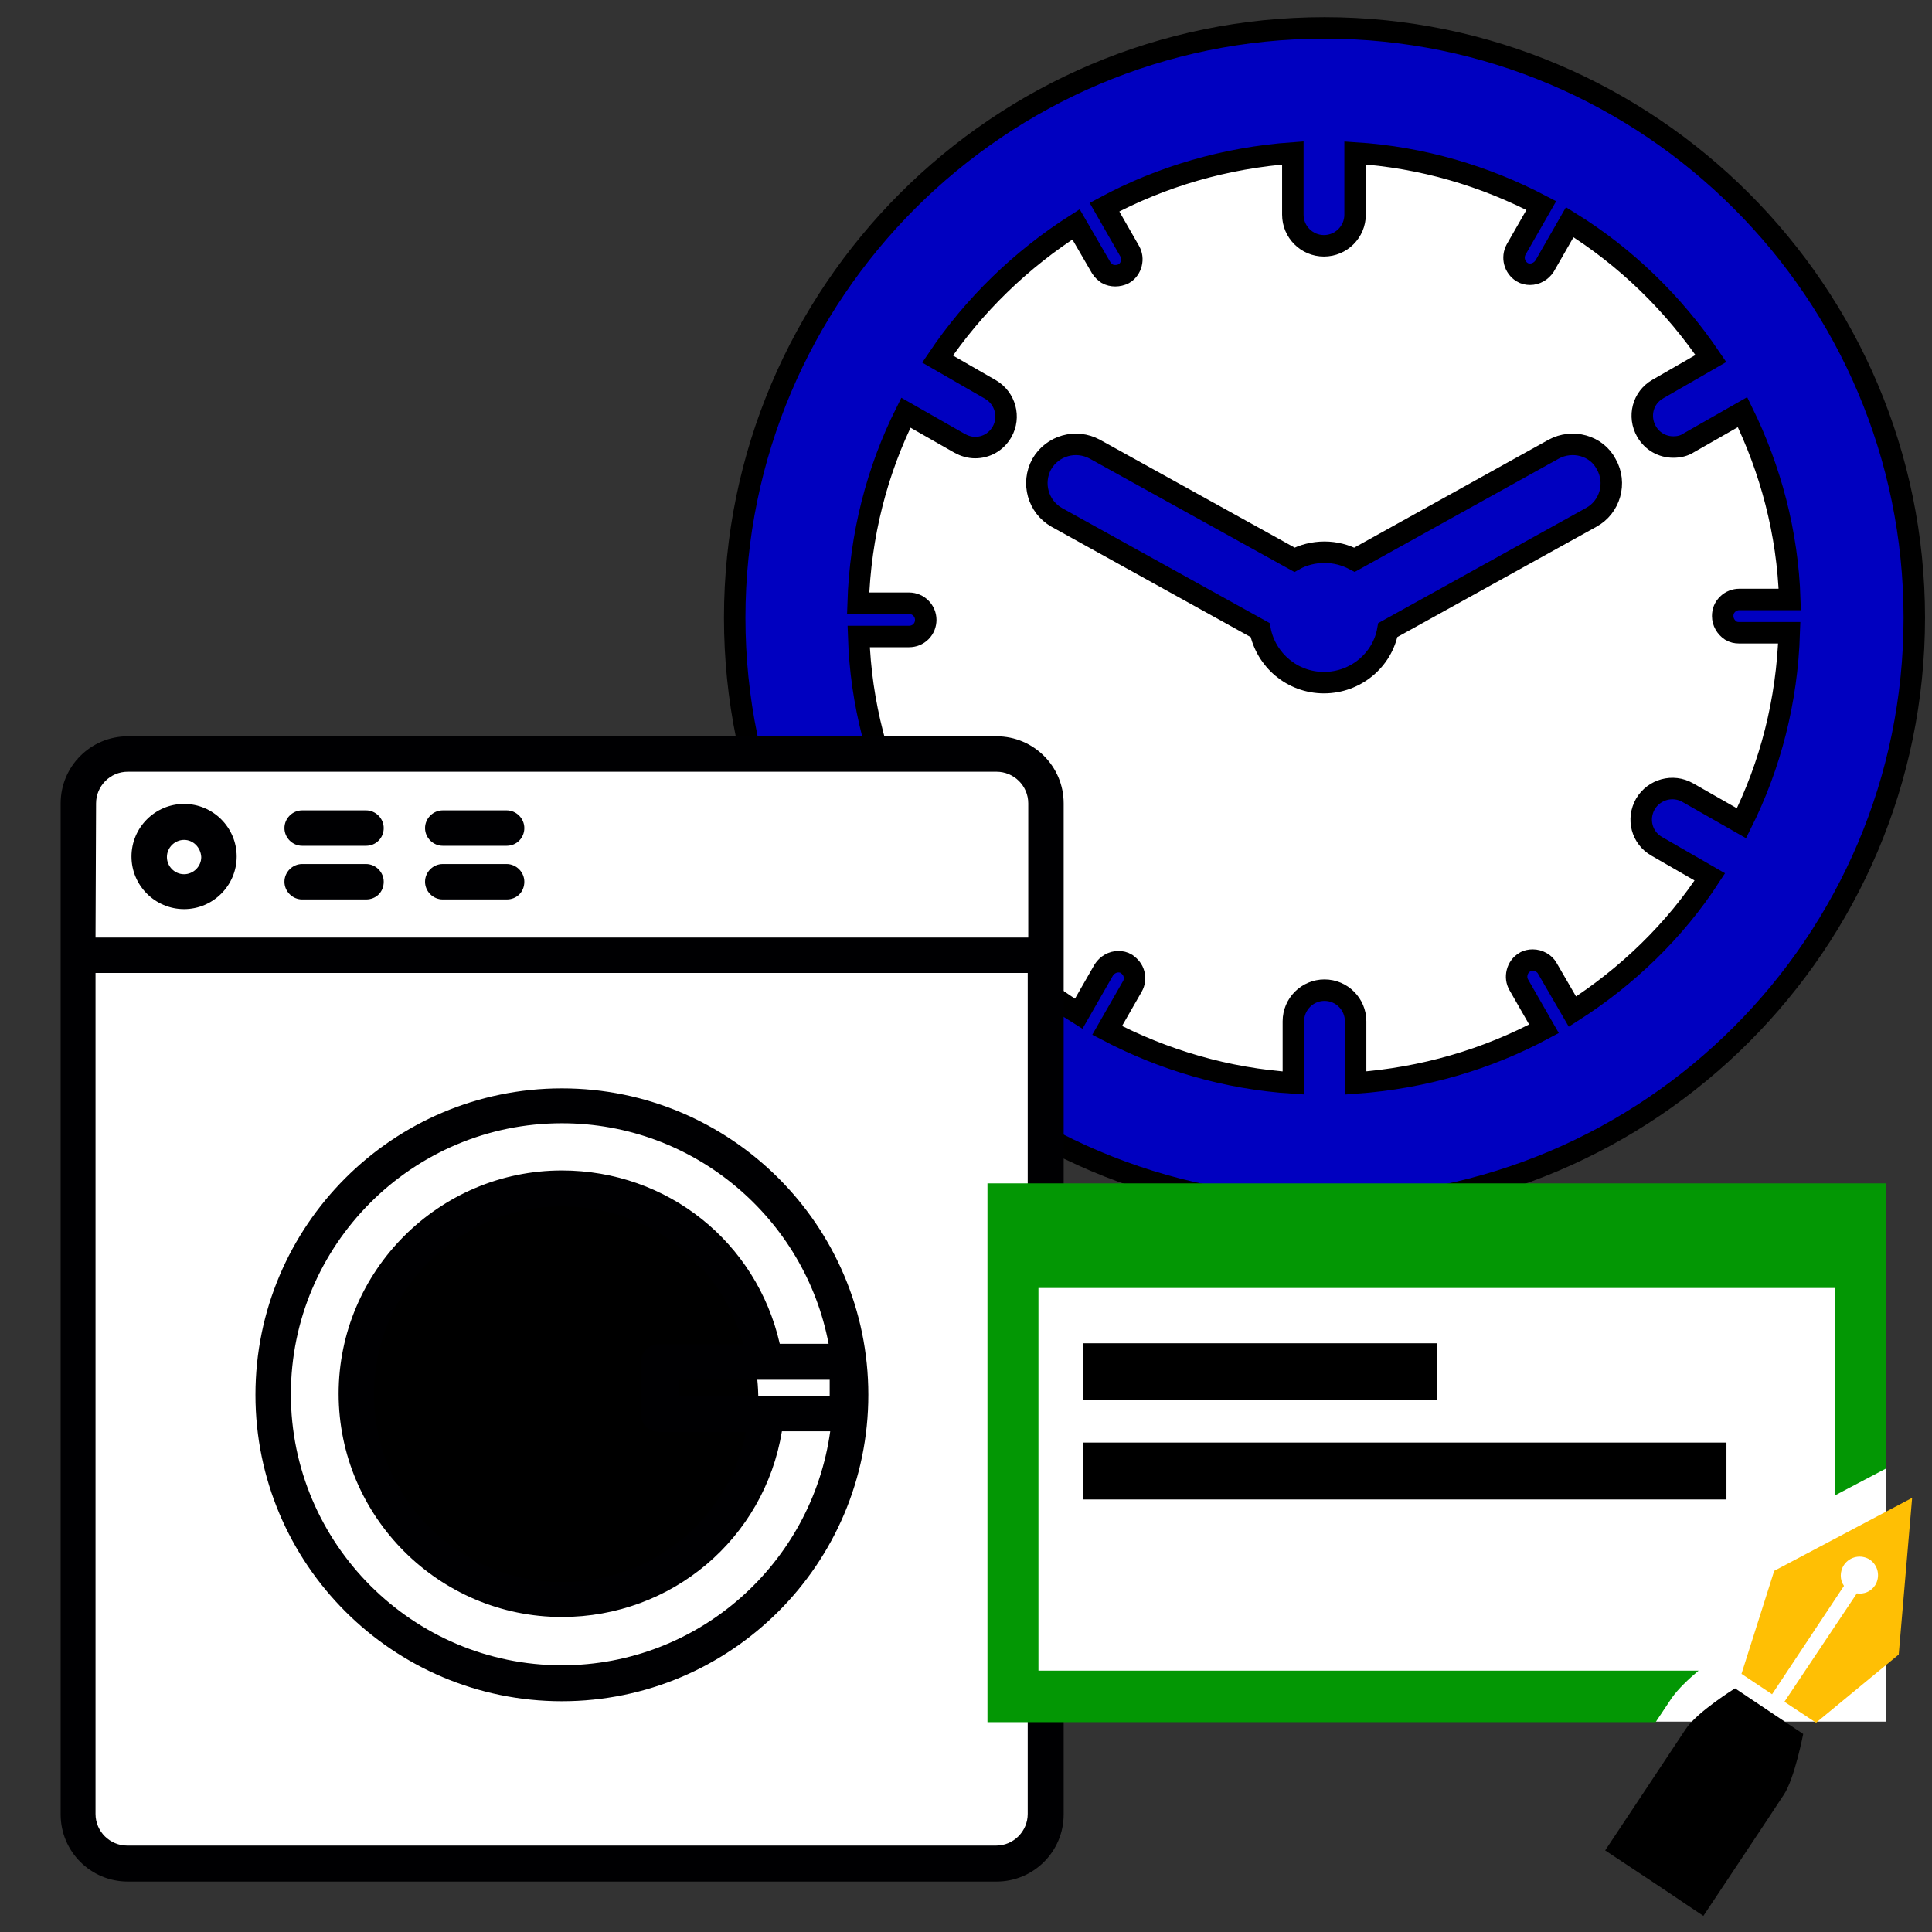 <?xml version="1.0" encoding="utf-8"?>
<!-- Generator: Adobe Illustrator 18.1.1, SVG Export Plug-In . SVG Version: 6.00 Build 0)  -->
<svg version="1.1" id="Layer_3" xmlns="http://www.w3.org/2000/svg" xmlns:xlink="http://www.w3.org/1999/xlink" x="0px" y="0px"
	 viewBox="0 0 360 360" enable-background="new 0 0 360 360" xml:space="preserve">
<rect x="0" y="0" width="360" height="360" fill="#333333" stroke="none"/>
<g>
	<circle fill="#FFFFFF" cx="246.8" cy="115.1" r="92.4"/>
	<g>
		<g>
			<g>
				<path fill="#0000C0" stroke="#000000" stroke-width="4" stroke-miterlimit="10" d="M246.8,5.2c-60.6,0-109.9,49.3-109.9,109.9
					S186.2,225,246.8,225c60.6,0,109.9-49.3,109.9-109.9C356.7,54.5,307.4,5.2,246.8,5.2z M293,188.5l-4.7-8.1
					c-0.5-0.9-1.6-1.5-2.7-1.5c-0.5,0-1.1,0.1-1.5,0.4c-0.7,0.4-1.2,1.1-1.4,1.9c-0.2,0.8-0.1,1.6,0.3,2.3l4.7,8.2
					c-10.6,5.7-22.5,9.2-35.1,10.1v-11.5c0-3.2-2.6-5.8-5.8-5.8c-3.2,0-5.8,2.6-5.8,5.8v11.5c-12.5-0.8-24.2-4.3-34.7-9.8l4.7-8.2
					c0.4-0.7,0.5-1.5,0.3-2.3c-0.2-0.8-0.7-1.4-1.4-1.9c-0.5-0.3-1-0.4-1.5-0.4c-1.1,0-2.1,0.6-2.7,1.5l-4.7,8.2
					c-10.5-6.5-19.4-15.2-26.3-25.4l9.9-5.7c2.8-1.6,3.7-5.1,2.1-7.9c-1.6-2.8-5.1-3.7-7.9-2.1l-10,5.7c-5.2-10.6-8.4-22.4-8.8-34.9
					l9.4,0c0.8,0,1.6-0.3,2.2-0.9c0.6-0.6,0.9-1.4,0.9-2.2c0-1.7-1.4-3.1-3.1-3.1l-9.5,0c0.4-12.7,3.5-24.7,8.9-35.5l10,5.7
					c0.9,0.5,1.9,0.8,2.9,0.8c2,0,3.9-1,5-2.9c1.6-2.8,0.6-6.3-2.1-7.9l-9.9-5.7c6.8-10.1,15.6-18.6,25.8-25.1l4.7,8.1
					c0.3,0.5,0.7,0.8,1.1,1.1c0.9,0.5,2.1,0.5,3.1,0c0.7-0.4,1.2-1.1,1.4-1.9c0.2-0.8,0.1-1.6-0.3-2.3l-4.7-8.2
					c10.6-5.7,22.5-9.2,35.1-10.1V40c0,3.2,2.6,5.8,5.8,5.8c3.2,0,5.8-2.6,5.8-5.8V28.5c12.5,0.8,24.2,4.3,34.7,9.8l-4.7,8.2
					c-0.8,1.5-0.3,3.3,1.1,4.2c0.5,0.3,1,0.4,1.5,0.4c1.1,0,2.1-0.6,2.7-1.5l4.7-8.2c10.5,6.5,19.4,15.2,26.3,25.4l-9.9,5.7
					c-2.8,1.6-3.7,5.1-2.1,7.9c1.1,1.9,3,2.9,5,2.9c1,0,2-0.2,2.9-0.8l10-5.7c5.2,10.6,8.4,22.4,8.8,34.9l-9.4,0
					c-0.8,0-1.6,0.3-2.2,0.9c-0.6,0.6-0.9,1.3-0.9,2.2c0,1.1,0.6,2.1,1.5,2.7c0.5,0.3,1,0.4,1.5,0.4h0l9.4,0
					c-0.4,12.7-3.5,24.7-8.9,35.5l-10-5.7c-2.8-1.6-6.3-0.6-7.9,2.1c-1.6,2.8-0.7,6.3,2.1,7.9l9.9,5.7
					C312.1,173.4,303.2,182,293,188.5z"/>
				<path fill="#0000C0" stroke="#000000" stroke-width="4" stroke-miterlimit="10" d="M289.5,83.7l-37.1,20.6
					c-1.7-0.9-3.6-1.4-5.6-1.4c-2,0-4,0.5-5.6,1.4L204,83.7c-3.5-1.9-7.9-0.7-9.9,2.8c-1.9,3.5-0.7,7.9,2.8,9.9l37.9,21
					c1.1,5.6,6,9.8,11.9,9.8c5.9,0,10.9-4.2,11.9-9.8l37.9-21c3.5-1.9,4.8-6.4,2.8-9.9C297.5,83,293,81.8,289.5,83.7z"/>
			</g>
		</g>
	</g>
</g>
<rect x="14.3" y="141.5" fill="#FFFFFF" width="178.3" height="203.7"/>
<circle cx="104.7" cy="260.8" r="36.6"/>
<path fill="#000002" d="M185.7,350.6H23.8c-6.9,0-12.5-5.6-12.5-12.5V149.7c0-6.9,5.6-12.5,12.5-12.5h161.9
	c6.9,0,12.5,5.6,12.5,12.5v188.4C198.2,345,192.6,350.6,185.7,350.6z M17.8,181.3v156.7c0,3.3,2.7,5.9,5.9,5.9h161.9
	c3.3,0,5.9-2.7,5.9-5.9V181.3H17.8z M17.8,174.7h173.8v-25c0-3.3-2.7-5.9-5.9-5.9H23.8c-3.3,0-5.9,2.7-5.9,5.9L17.8,174.7
	L17.8,174.7z M104.7,317c-31.5,0-57.1-25.6-57.1-57.1s25.6-57.1,57.1-57.1s57.1,25.6,57.1,57.1S136.2,317,104.7,317z M104.7,209.3
	c-27.9,0-50.5,22.7-50.5,50.5s22.7,50.5,50.5,50.5c25.5,0,46.6-19,50-43.6h-9c-3.3,20-20.5,34.6-41,34.6
	c-22.9,0-41.6-18.7-41.6-41.6c0-22.9,18.7-41.6,41.6-41.6c19.7,0,36.3,13.4,40.6,32.3h9.1C150,227.1,129.4,209.3,104.7,209.3z
	 M104.7,224.8c-19.3,0-35,15.7-35,35c0,19.3,15.7,35,35,35c16.9,0,31.1-11.8,34.3-28h-16c0,0-0.1,0-0.1,0h-0.2
	c-1.8,0-3.3-1.5-3.3-3.3v-9.7c0-1.8,1.5-3.3,3.3-3.3h15.8C134.4,235.4,120.8,224.8,104.7,224.8z M143,260.2h11.6v-3.1h-28.2v3.1
	L143,260.2C142.9,260.2,142.9,260.2,143,260.2z M34.3,169.4c-5.4,0-9.8-4.4-9.8-9.8s4.4-9.8,9.8-9.8s9.8,4.4,9.8,9.8
	S39.7,169.4,34.3,169.4z M34.3,156.5c-1.7,0-3.2,1.4-3.2,3.2c0,1.7,1.4,3.2,3.2,3.2c1.7,0,3.2-1.4,3.2-3.2
	C37.4,157.9,36,156.5,34.3,156.5z M94.4,167.6H82.5c-1.8,0-3.3-1.5-3.3-3.3c0-1.8,1.5-3.3,3.3-3.3h11.9c1.8,0,3.3,1.5,3.3,3.3
	C97.7,166.2,96.3,167.6,94.4,167.6z M68.2,167.6H56.3c-1.8,0-3.3-1.5-3.3-3.3c0-1.8,1.5-3.3,3.3-3.3h11.9c1.8,0,3.3,1.5,3.3,3.3
	C71.5,166.2,70.1,167.6,68.2,167.6z M94.4,157.6H82.5c-1.8,0-3.3-1.5-3.3-3.3s1.5-3.3,3.3-3.3h11.9c1.8,0,3.3,1.5,3.3,3.3
	S96.3,157.6,94.4,157.6z M68.2,157.6H56.3c-1.8,0-3.3-1.5-3.3-3.3s1.5-3.3,3.3-3.3h11.9c1.8,0,3.3,1.5,3.3,3.3
	S70.1,157.6,68.2,157.6z"/>
<rect x="190" y="231.1" fill="#FFFFFF" width="161.5" height="89.7"/>
<g>
	<g>
		<rect x="201.8" y="250.3" width="65.9" height="10.6"/>
		<path fill="#039704" d="M311.5,316.4c1.2-1.7,3.1-3.5,5-5.1h-123V240H342v38.6l9.5-5v-53.1H184v100.4h124.5L311.5,316.4z"/>
		<rect x="201.8" y="268.8" width="119.9" height="10.6"/>
		<path fill="#FFBF04" d="M356.3,279.1l-25.7,13.6l-6.1,19.2l5.7,3.8l13.4-20.2c-0.8-1.1-0.8-2.7,0-3.9c1.1-1.6,3.2-2,4.8-1
			c1.6,1.1,2,3.2,1,4.8c-0.8,1.2-2.1,1.7-3.4,1.5l-13.5,20.2l5.9,3.9l15.4-12.7L356.3,279.1L356.3,279.1z"/>
		<path d="M314.1,322.2c-2.1,3.2-15,22.6-15,22.6l9.2,6.1l2.7,1.8l3.7,2.5l2.7,1.8c0,0,13-19.5,15-22.6c2-3,3.6-11.3,3.6-11.3
			l-12.7-8.5C323.3,314.6,316.2,319,314.1,322.2z"/>
	</g>
</g>
</svg>
